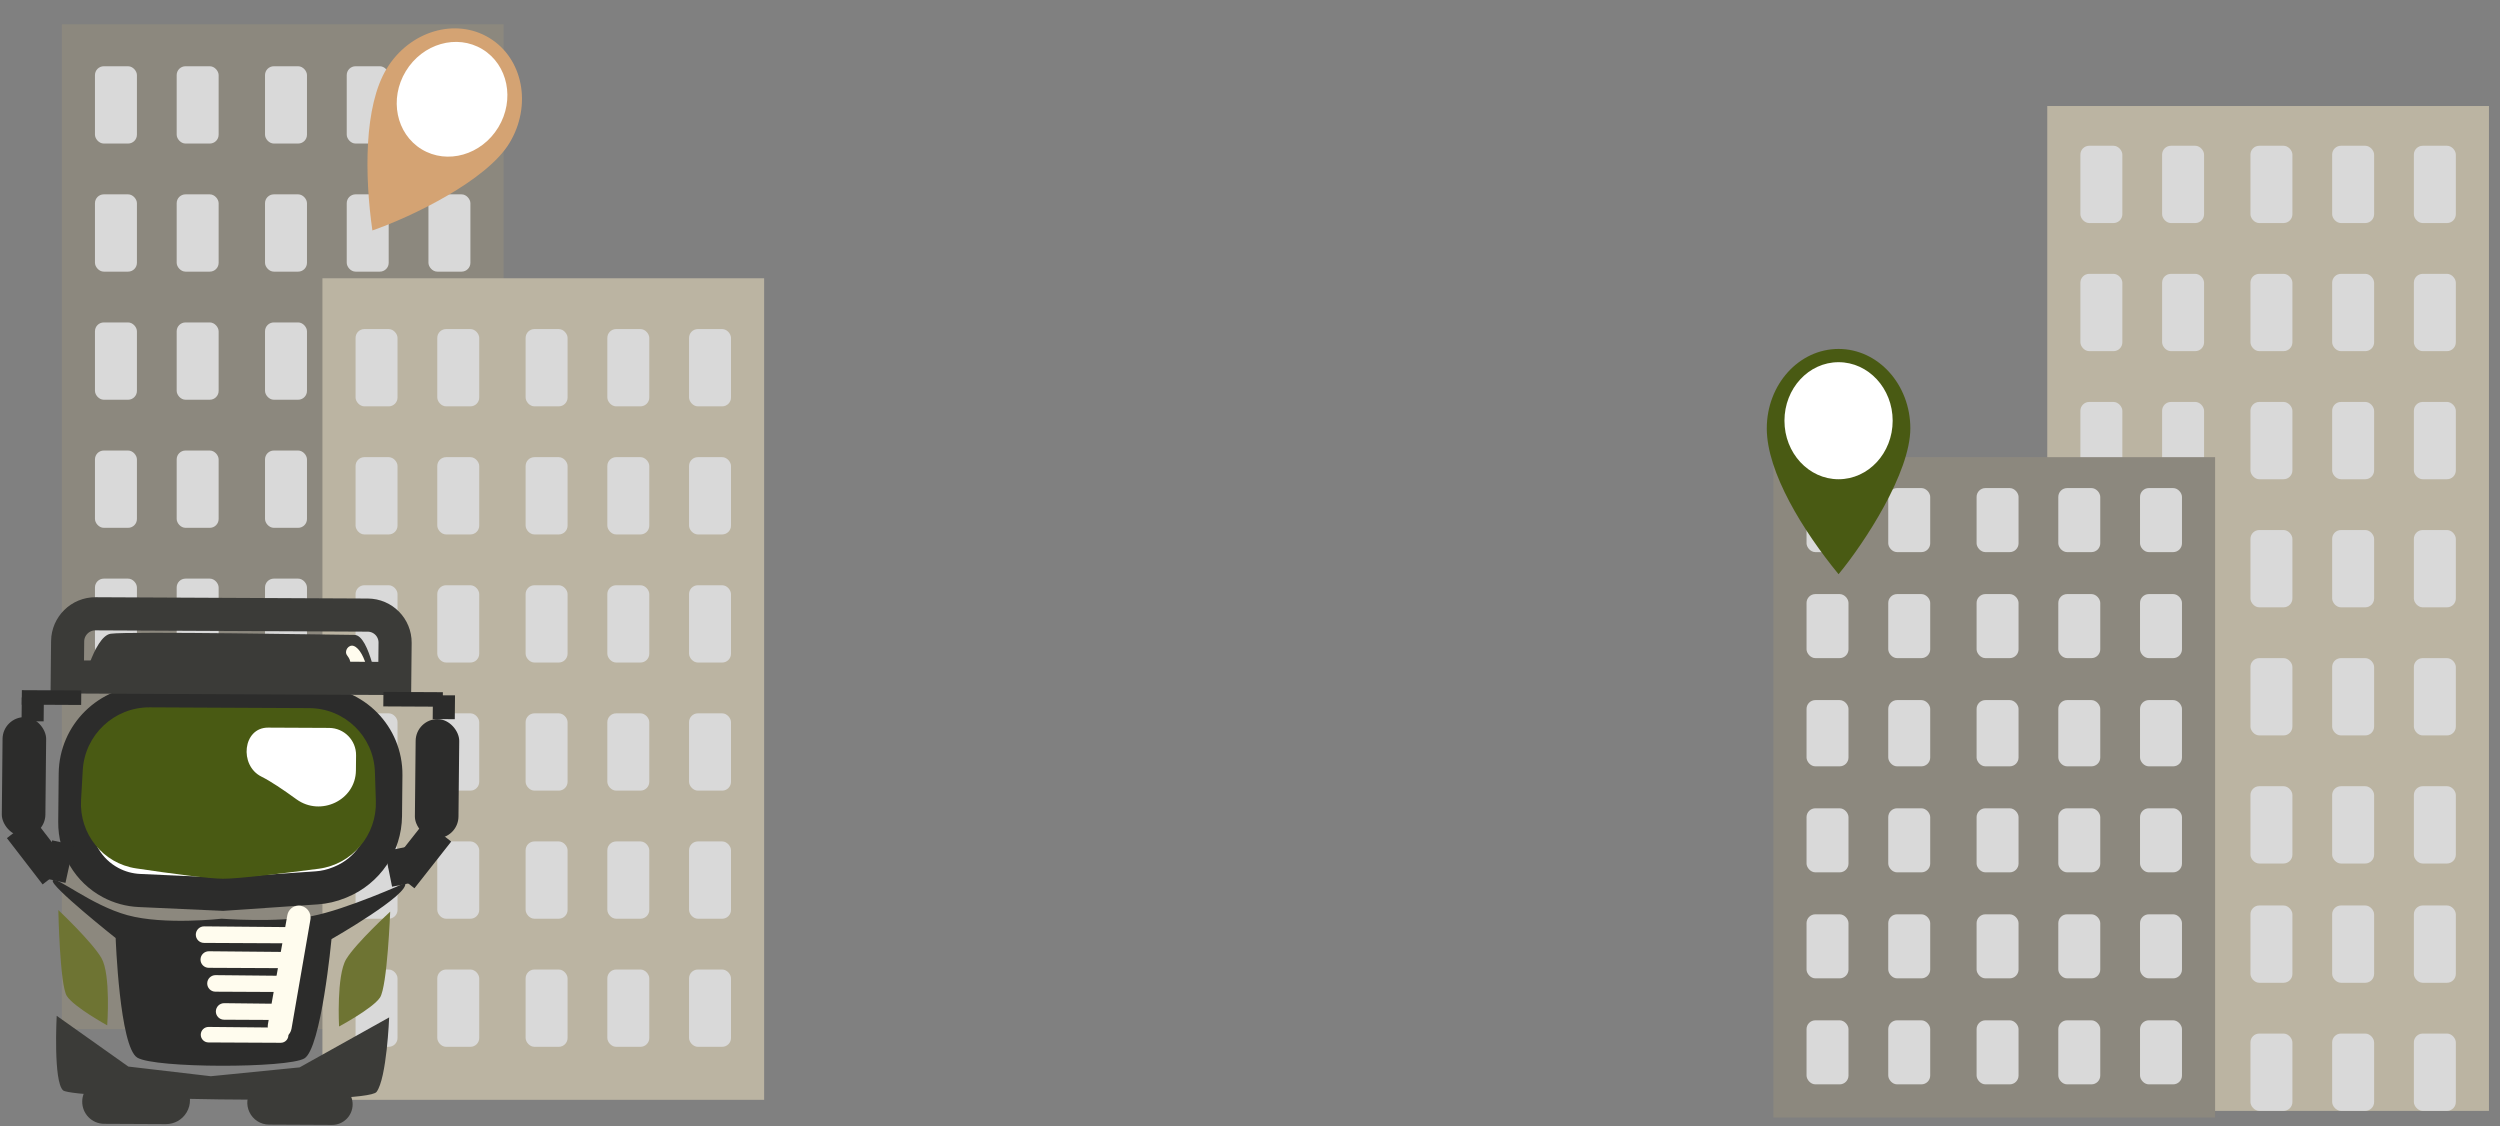 <svg width="1132" height="510" viewBox="0 0 1132 510" fill="none" xmlns="http://www.w3.org/2000/svg">
<rect x="0" y="0" width="1132" height="510" fill="#808080" stroke="none"/>
<rect x="28" y="11" width="200" height="455" fill="#8C887E"/>
<rect x="43" y="30" width="19" height="35" rx="4" fill="#D9D9D9"/>
<rect x="80" y="30" width="19" height="35" rx="4" fill="#D9D9D9"/>
<rect x="120" y="30" width="19" height="35" rx="4" fill="#D9D9D9"/>
<rect x="157" y="30" width="19" height="35" rx="4" fill="#D9D9D9"/>
<rect x="194" y="30" width="19" height="35" rx="4" fill="#D9D9D9"/>
<rect x="43" y="88" width="19" height="35" rx="4" fill="#D9D9D9"/>
<rect x="80" y="88" width="19" height="35" rx="4" fill="#D9D9D9"/>
<rect x="120" y="88" width="19" height="35" rx="4" fill="#D9D9D9"/>
<rect x="157" y="88" width="19" height="35" rx="4" fill="#D9D9D9"/>
<rect x="194" y="88" width="19" height="35" rx="4" fill="#D9D9D9"/>
<rect x="43" y="146" width="19" height="35" rx="4" fill="#D9D9D9"/>
<rect x="80" y="146" width="19" height="35" rx="4" fill="#D9D9D9"/>
<rect x="120" y="146" width="19" height="35" rx="4" fill="#D9D9D9"/>
<rect x="157" y="146" width="19" height="35" rx="4" fill="#D9D9D9"/>
<rect x="194" y="146" width="19" height="35" rx="4" fill="#D9D9D9"/>
<rect x="43" y="204" width="19" height="35" rx="4" fill="#D9D9D9"/>
<rect x="80" y="204" width="19" height="35" rx="4" fill="#D9D9D9"/>
<rect x="120" y="204" width="19" height="35" rx="4" fill="#D9D9D9"/>
<rect x="157" y="204" width="19" height="35" rx="4" fill="#D9D9D9"/>
<rect x="194" y="204" width="19" height="35" rx="4" fill="#D9D9D9"/>
<rect x="43" y="262" width="19" height="35" rx="4" fill="#D9D9D9"/>
<rect x="80" y="262" width="19" height="35" rx="4" fill="#D9D9D9"/>
<rect x="120" y="262" width="19" height="35" rx="4" fill="#D9D9D9"/>
<rect x="43" y="320" width="19" height="35" rx="4" fill="#D9D9D9"/>
<rect x="80" y="320" width="19" height="35" rx="4" fill="#D9D9D9"/>
<rect x="120" y="320" width="19" height="35" rx="4" fill="#D9D9D9"/>
<path d="M230.652 64.816C220.331 81.809 186.396 98.191 168.612 104.355C165.06 79.382 164.775 48.066 175.097 31.073C185.418 14.08 206.221 7.857 221.563 17.175C236.904 26.493 240.973 47.823 230.652 64.816Z" fill="#D4A373"/>
<ellipse cx="204.691" cy="44.953" rx="24.5" ry="26.5" transform="rotate(31.273 204.691 44.953)" fill="white"/>
<rect x="146" y="126" width="200" height="372" fill="#BBB4A2"/>
<rect x="161" y="149" width="19" height="35" rx="4" fill="#D9D9D9"/>
<rect x="198" y="149" width="19" height="35" rx="4" fill="#D9D9D9"/>
<rect x="238" y="149" width="19" height="35" rx="4" fill="#D9D9D9"/>
<rect x="275" y="149" width="19" height="35" rx="4" fill="#D9D9D9"/>
<rect x="312" y="149" width="19" height="35" rx="4" fill="#D9D9D9"/>
<rect x="161" y="207" width="19" height="35" rx="4" fill="#D9D9D9"/>
<rect x="198" y="207" width="19" height="35" rx="4" fill="#D9D9D9"/>
<rect x="238" y="207" width="19" height="35" rx="4" fill="#D9D9D9"/>
<rect x="275" y="207" width="19" height="35" rx="4" fill="#D9D9D9"/>
<rect x="312" y="207" width="19" height="35" rx="4" fill="#D9D9D9"/>
<rect x="161" y="265" width="19" height="35" rx="4" fill="#D9D9D9"/>
<rect x="198" y="265" width="19" height="35" rx="4" fill="#D9D9D9"/>
<rect x="238" y="265" width="19" height="35" rx="4" fill="#D9D9D9"/>
<rect x="275" y="265" width="19" height="35" rx="4" fill="#D9D9D9"/>
<rect x="312" y="265" width="19" height="35" rx="4" fill="#D9D9D9"/>
<rect x="161" y="323" width="19" height="35" rx="4" fill="#D9D9D9"/>
<rect x="198" y="323" width="19" height="35" rx="4" fill="#D9D9D9"/>
<rect x="238" y="323" width="19" height="35" rx="4" fill="#D9D9D9"/>
<rect x="275" y="323" width="19" height="35" rx="4" fill="#D9D9D9"/>
<rect x="312" y="323" width="19" height="35" rx="4" fill="#D9D9D9"/>
<rect x="161" y="381" width="19" height="35" rx="4" fill="#D9D9D9"/>
<rect x="198" y="381" width="19" height="35" rx="4" fill="#D9D9D9"/>
<rect x="238" y="381" width="19" height="35" rx="4" fill="#D9D9D9"/>
<rect x="275" y="381" width="19" height="35" rx="4" fill="#D9D9D9"/>
<rect x="312" y="381" width="19" height="35" rx="4" fill="#D9D9D9"/>
<rect x="161" y="439" width="19" height="35" rx="4" fill="#D9D9D9"/>
<rect x="198" y="439" width="19" height="35" rx="4" fill="#D9D9D9"/>
<rect x="238" y="439" width="19" height="35" rx="4" fill="#D9D9D9"/>
<rect x="275" y="439" width="19" height="35" rx="4" fill="#D9D9D9"/>
<rect x="312" y="439" width="19" height="35" rx="4" fill="#D9D9D9"/>
<rect x="927" y="48" width="200" height="455" fill="#BBB4A2"/>
<rect x="942" y="66" width="19" height="35" rx="4" fill="#D9D9D9"/>
<rect x="979" y="66" width="19" height="35" rx="4" fill="#D9D9D9"/>
<rect x="1019" y="66" width="19" height="35" rx="4" fill="#D9D9D9"/>
<rect x="1056" y="66" width="19" height="35" rx="4" fill="#D9D9D9"/>
<rect x="1093" y="66" width="19" height="35" rx="4" fill="#D9D9D9"/>
<rect x="942" y="124" width="19" height="35" rx="4" fill="#D9D9D9"/>
<rect x="979" y="124" width="19" height="35" rx="4" fill="#D9D9D9"/>
<rect x="1019" y="124" width="19" height="35" rx="4" fill="#D9D9D9"/>
<rect x="1056" y="124" width="19" height="35" rx="4" fill="#D9D9D9"/>
<rect x="1093" y="124" width="19" height="35" rx="4" fill="#D9D9D9"/>
<rect x="942" y="182" width="19" height="35" rx="4" fill="#D9D9D9"/>
<rect x="979" y="182" width="19" height="35" rx="4" fill="#D9D9D9"/>
<rect x="1019" y="182" width="19" height="35" rx="4" fill="#D9D9D9"/>
<rect x="1056" y="182" width="19" height="35" rx="4" fill="#D9D9D9"/>
<rect x="1093" y="182" width="19" height="35" rx="4" fill="#D9D9D9"/>
<rect x="942" y="240" width="19" height="35" rx="4" fill="#D9D9D9"/>
<rect x="979" y="240" width="19" height="35" rx="4" fill="#D9D9D9"/>
<rect x="1019" y="240" width="19" height="35" rx="4" fill="#D9D9D9"/>
<rect x="1056" y="240" width="19" height="35" rx="4" fill="#D9D9D9"/>
<rect x="1093" y="240" width="19" height="35" rx="4" fill="#D9D9D9"/>
<rect x="942" y="298" width="19" height="35" rx="4" fill="#D9D9D9"/>
<rect x="979" y="298" width="19" height="35" rx="4" fill="#D9D9D9"/>
<rect x="1019" y="298" width="19" height="35" rx="4" fill="#D9D9D9"/>
<rect x="1056" y="298" width="19" height="35" rx="4" fill="#D9D9D9"/>
<rect x="1093" y="298" width="19" height="35" rx="4" fill="#D9D9D9"/>
<rect x="1019" y="356" width="19" height="35" rx="4" fill="#D9D9D9"/>
<rect x="1056" y="356" width="19" height="35" rx="4" fill="#D9D9D9"/>
<rect x="1093" y="356" width="19" height="35" rx="4" fill="#D9D9D9"/>
<rect x="1019" y="410" width="19" height="35" rx="4" fill="#D9D9D9"/>
<rect x="1056" y="410" width="19" height="35" rx="4" fill="#D9D9D9"/>
<rect x="1093" y="410" width="19" height="35" rx="4" fill="#D9D9D9"/>
<rect x="1019" y="468" width="19" height="35" rx="4" fill="#D9D9D9"/>
<rect x="1056" y="468" width="19" height="35" rx="4" fill="#D9D9D9"/>
<rect x="1093" y="468" width="19" height="35" rx="4" fill="#D9D9D9"/>
<rect x="803" y="207" width="200" height="299" fill="#8C887E"/>
<rect x="818" y="221" width="19" height="29" rx="4" fill="#D9D9D9"/>
<rect x="855" y="221" width="19" height="29" rx="4" fill="#D9D9D9"/>
<rect x="895" y="221" width="19" height="29" rx="4" fill="#D9D9D9"/>
<rect x="932" y="221" width="19" height="29" rx="4" fill="#D9D9D9"/>
<rect x="969" y="221" width="19" height="29" rx="4" fill="#D9D9D9"/>
<rect x="818" y="269" width="19" height="29" rx="4" fill="#D9D9D9"/>
<rect x="855" y="269" width="19" height="29" rx="4" fill="#D9D9D9"/>
<rect x="895" y="269" width="19" height="29" rx="4" fill="#D9D9D9"/>
<rect x="932" y="269" width="19" height="29" rx="4" fill="#D9D9D9"/>
<rect x="969" y="269" width="19" height="29" rx="4" fill="#D9D9D9"/>
<rect x="818" y="317" width="19" height="30" rx="4" fill="#D9D9D9"/>
<rect x="855" y="317" width="19" height="30" rx="4" fill="#D9D9D9"/>
<rect x="895" y="317" width="19" height="30" rx="4" fill="#D9D9D9"/>
<rect x="932" y="317" width="19" height="30" rx="4" fill="#D9D9D9"/>
<rect x="969" y="317" width="19" height="30" rx="4" fill="#D9D9D9"/>
<rect x="818" y="366" width="19" height="29" rx="4" fill="#D9D9D9"/>
<rect x="855" y="366" width="19" height="29" rx="4" fill="#D9D9D9"/>
<rect x="895" y="366" width="19" height="29" rx="4" fill="#D9D9D9"/>
<rect x="932" y="366" width="19" height="29" rx="4" fill="#D9D9D9"/>
<rect x="969" y="366" width="19" height="29" rx="4" fill="#D9D9D9"/>
<rect x="818" y="414" width="19" height="29" rx="4" fill="#D9D9D9"/>
<rect x="855" y="414" width="19" height="29" rx="4" fill="#D9D9D9"/>
<rect x="895" y="414" width="19" height="29" rx="4" fill="#D9D9D9"/>
<rect x="932" y="414" width="19" height="29" rx="4" fill="#D9D9D9"/>
<rect x="969" y="414" width="19" height="29" rx="4" fill="#D9D9D9"/>
<rect x="818" y="462" width="19" height="29" rx="4" fill="#D9D9D9"/>
<rect x="855" y="462" width="19" height="29" rx="4" fill="#D9D9D9"/>
<rect x="895" y="462" width="19" height="29" rx="4" fill="#D9D9D9"/>
<rect x="932" y="462" width="19" height="29" rx="4" fill="#D9D9D9"/>
<rect x="969" y="462" width="19" height="29" rx="4" fill="#D9D9D9"/>
<path d="M865 194C865 213.882 844.5 245.5 832.5 260C816.5 240.5 800 213.882 800 194C800 174.118 814.551 158 832.5 158C850.449 158 865 174.118 865 194Z" fill="#495A13"/>
<ellipse cx="832.5" cy="190.5" rx="24.5" ry="26.5" fill="white"/>
<path d="M66.895 317.93L142.543 318.296C160.492 318.382 174.899 333.003 174.723 350.951L174.541 369.471C174.412 382.577 166.424 394.362 154.283 399.358L153.597 399.641C150.352 400.976 146.915 401.779 143.419 402.019L100.975 404.931L63.161 403.216C58.59 403.009 54.128 401.787 50.097 399.64C40.001 394.26 33.748 383.711 33.861 372.248L34.077 350.271C34.253 332.323 48.946 317.843 66.895 317.93Z" fill="white" stroke="#2C2C2B" stroke-width="15"/>
<path d="M37.476 348.724C38.391 332.73 51.706 320.213 67.722 320.29L140.066 320.64C156.137 320.717 169.229 333.446 169.756 349.505L170.19 362.718C170.694 378.075 159.515 391.395 144.264 393.374C127.394 395.563 107.594 397.924 100.914 397.892C94.469 397.861 76.997 395.489 61.684 393.215C46.569 390.97 35.828 377.531 36.701 362.261L37.476 348.724Z" fill="#495A13"/>
<path d="M118.397 351.666C108.155 346.602 109.942 329.412 121.391 329.467L149.008 329.6C155.824 329.633 161.295 335.185 161.228 342.001L161.161 348.872C161.028 362.379 145.144 369.844 134.242 361.921C128.233 357.555 122.442 353.666 118.397 351.666V351.666Z" fill="white"/>
<path d="M23.911 398.71C25.424 396.482 41.075 409.859 57.76 414.41C74.445 418.96 100.315 415.991 100.315 415.991C100.315 415.991 125.473 417.889 141.24 414.813C157.006 411.737 183.413 399.824 183.413 399.824C185.849 404.821 150.106 425.228 150.106 425.228C150.106 425.228 145.445 474.819 137.789 479.267C130.133 483.714 70.215 483.771 62.172 478.901C54.128 474.032 52.372 424.756 52.372 424.756C52.372 424.756 22.398 400.938 23.911 398.71Z" fill="#2C2C2B"/>
<path d="M26.418 412.082C26.418 412.082 41.59 426.379 45.915 433.769C50.241 441.159 48.547 464.286 48.547 464.286C48.547 464.286 33.48 455.987 30.271 451.002C27.062 446.017 26.418 412.082 26.418 412.082Z" fill="#6E7433"/>
<path d="M176.681 412.808C176.681 412.808 161.23 426.957 156.76 434.304C152.29 441.652 153.528 464.793 153.528 464.793C153.528 464.793 168.758 456.641 172.064 451.687C175.371 446.733 176.681 412.808 176.681 412.808Z" fill="#6E7433"/>
<path d="M25.672 459.951L58.102 482.937L95.451 487.311L135.658 483.312L176.211 460.678C176.211 460.678 175.123 488.358 170.491 494.429C165.86 500.501 33.14 497.596 28.605 493.744C24.071 489.891 25.672 459.951 25.672 459.951Z" fill="#3B3B38"/>
<path d="M37.229 498.767C37.282 493.414 41.52 489.021 46.868 488.775L74.803 487.488C83.366 487.093 88.885 496.374 84.468 503.74V503.74C82.502 507.019 78.953 509.02 75.139 509.002L47.182 508.867C41.631 508.84 37.175 504.318 37.229 498.767V498.767Z" fill="#3B3B38"/>
<path d="M112.908 503.502C109.762 496.707 115.009 488.974 122.5 489.367L150.945 490.858C155.881 491.116 159.724 495.207 159.675 500.15V500.15C159.625 505.264 155.438 509.39 150.324 509.365L121.832 509.227C117.993 509.209 114.518 506.98 112.908 503.502V503.502Z" fill="#3B3B38"/>
<path d="M130.111 414.399C130.562 411.873 132.74 410.051 135.295 410.063V410.063C138.605 410.079 141.129 413.108 140.561 416.383L131.998 465.8C131.484 468.765 128.674 470.72 125.722 470.167V470.167C122.759 469.612 120.781 466.743 121.311 463.77L130.111 414.399Z" fill="#FFFCEE"/>
<path d="M133.539 419.826C135.265 419.842 136.739 421.06 137.078 422.751V422.751C137.534 425.029 135.777 427.16 133.452 427.149L92.37 426.95C90.301 426.94 88.639 425.255 88.66 423.185V423.185C88.68 421.11 90.384 419.438 92.459 419.457L133.539 419.826Z" fill="#FFFCEE"/>
<path d="M131.222 441.872C132.991 441.889 134.488 443.167 134.781 444.91V444.91C135.158 447.156 133.412 449.208 131.132 449.197L97.534 449.034C95.466 449.024 93.805 447.339 93.826 445.271V445.271C93.846 443.195 95.551 441.523 97.626 441.544L131.222 441.872Z" fill="#FFFCEE"/>
<path d="M127.204 465.308C128.855 465.324 130.255 466.513 130.537 468.138V468.138C130.903 470.249 129.265 472.185 127.12 472.175L94.383 472.017C92.444 472.007 90.887 470.428 90.906 468.488V468.488C90.925 466.542 92.523 464.975 94.469 464.994L127.204 465.308Z" fill="#FFFCEE"/>
<path d="M126.328 454.515C128.148 454.535 129.67 455.888 129.904 457.691V457.691C130.19 459.897 128.459 461.856 126.233 461.845L101.444 461.725C99.377 461.715 97.718 460.032 97.738 457.964V457.964C97.759 455.888 99.465 454.217 101.541 454.24L126.328 454.515Z" fill="#FFFCEE"/>
<path d="M133.471 431.089C135.209 431.105 136.69 432.341 137.016 434.047V434.047C137.449 436.316 135.695 438.424 133.383 438.412L94.502 438.225C92.433 438.215 90.772 436.529 90.792 434.46V434.46C90.812 432.385 92.516 430.713 94.592 430.732L133.471 431.089Z" fill="#FFFCEE"/>
<path d="M50.106 286.954C57.768 285.773 153.551 287.453 160.505 287.487C167.459 287.521 171.379 313.282 171.379 313.282L36.815 312.632C36.815 312.632 42.445 288.134 50.106 286.954Z" fill="#3B3B38"/>
<path d="M158.295 298.575C158.133 298.149 157.712 297.491 157.142 296.713C155.704 294.747 157.847 291.672 160.145 292.482V292.482C165.662 294.427 168.885 311.113 165.659 311.336L147.685 311.826C145.064 311.898 144.72 307.53 147.303 307.064V307.064C159.535 304.857 159.088 300.671 158.295 298.575Z" fill="#FFFCEE"/>
<path d="M43.25 277.922L166.522 278.517C173.426 278.551 178.967 284.174 178.9 291.077L178.741 307.225L30.469 306.509L30.628 290.361C30.696 283.458 36.347 277.888 43.25 277.922Z" stroke="#3B3B38" stroke-width="15"/>
<rect width="26.913" height="6.571" transform="matrix(1 0.005 -0.01 1 9.902 312.502)" fill="#2C2C2B"/>
<rect width="26.913" height="6.571" transform="matrix(1 0.005 -0.01 1 173.622 313.292)" fill="#2C2C2B"/>
<path d="M24.761 398.692L28.512 381.585" stroke="#2C2C2B" stroke-width="10"/>
<path d="M25.231 395.884L9.064 374.92" stroke="#2C2C2B" stroke-width="15"/>
<path d="M181.765 397.579L198.409 376.43" stroke="#2C2C2B" stroke-width="15"/>
<path d="M182.431 400.524L179.203 384.425" stroke="#2C2C2B" stroke-width="10"/>
<line y1="-5" x2="10.795" y2="-5" transform="matrix(-0.01 1 -1 -0.005 9.869 315.787)" stroke="#2C2C2B" stroke-width="10"/>
<line y1="-5" x2="10.795" y2="-5" transform="matrix(-0.01 1 -1 -0.005 196.035 314.809)" stroke="#2C2C2B" stroke-width="10"/>
<rect width="19.736" height="53.974" rx="9.868" transform="matrix(1 0.005 -0.01 1 1.259 324.663)" fill="#2C2C2B"/>
<rect width="19.736" height="53.974" rx="9.868" transform="matrix(1 0.005 -0.01 1 188.304 325.566)" fill="#2C2C2B"/>
</svg>
